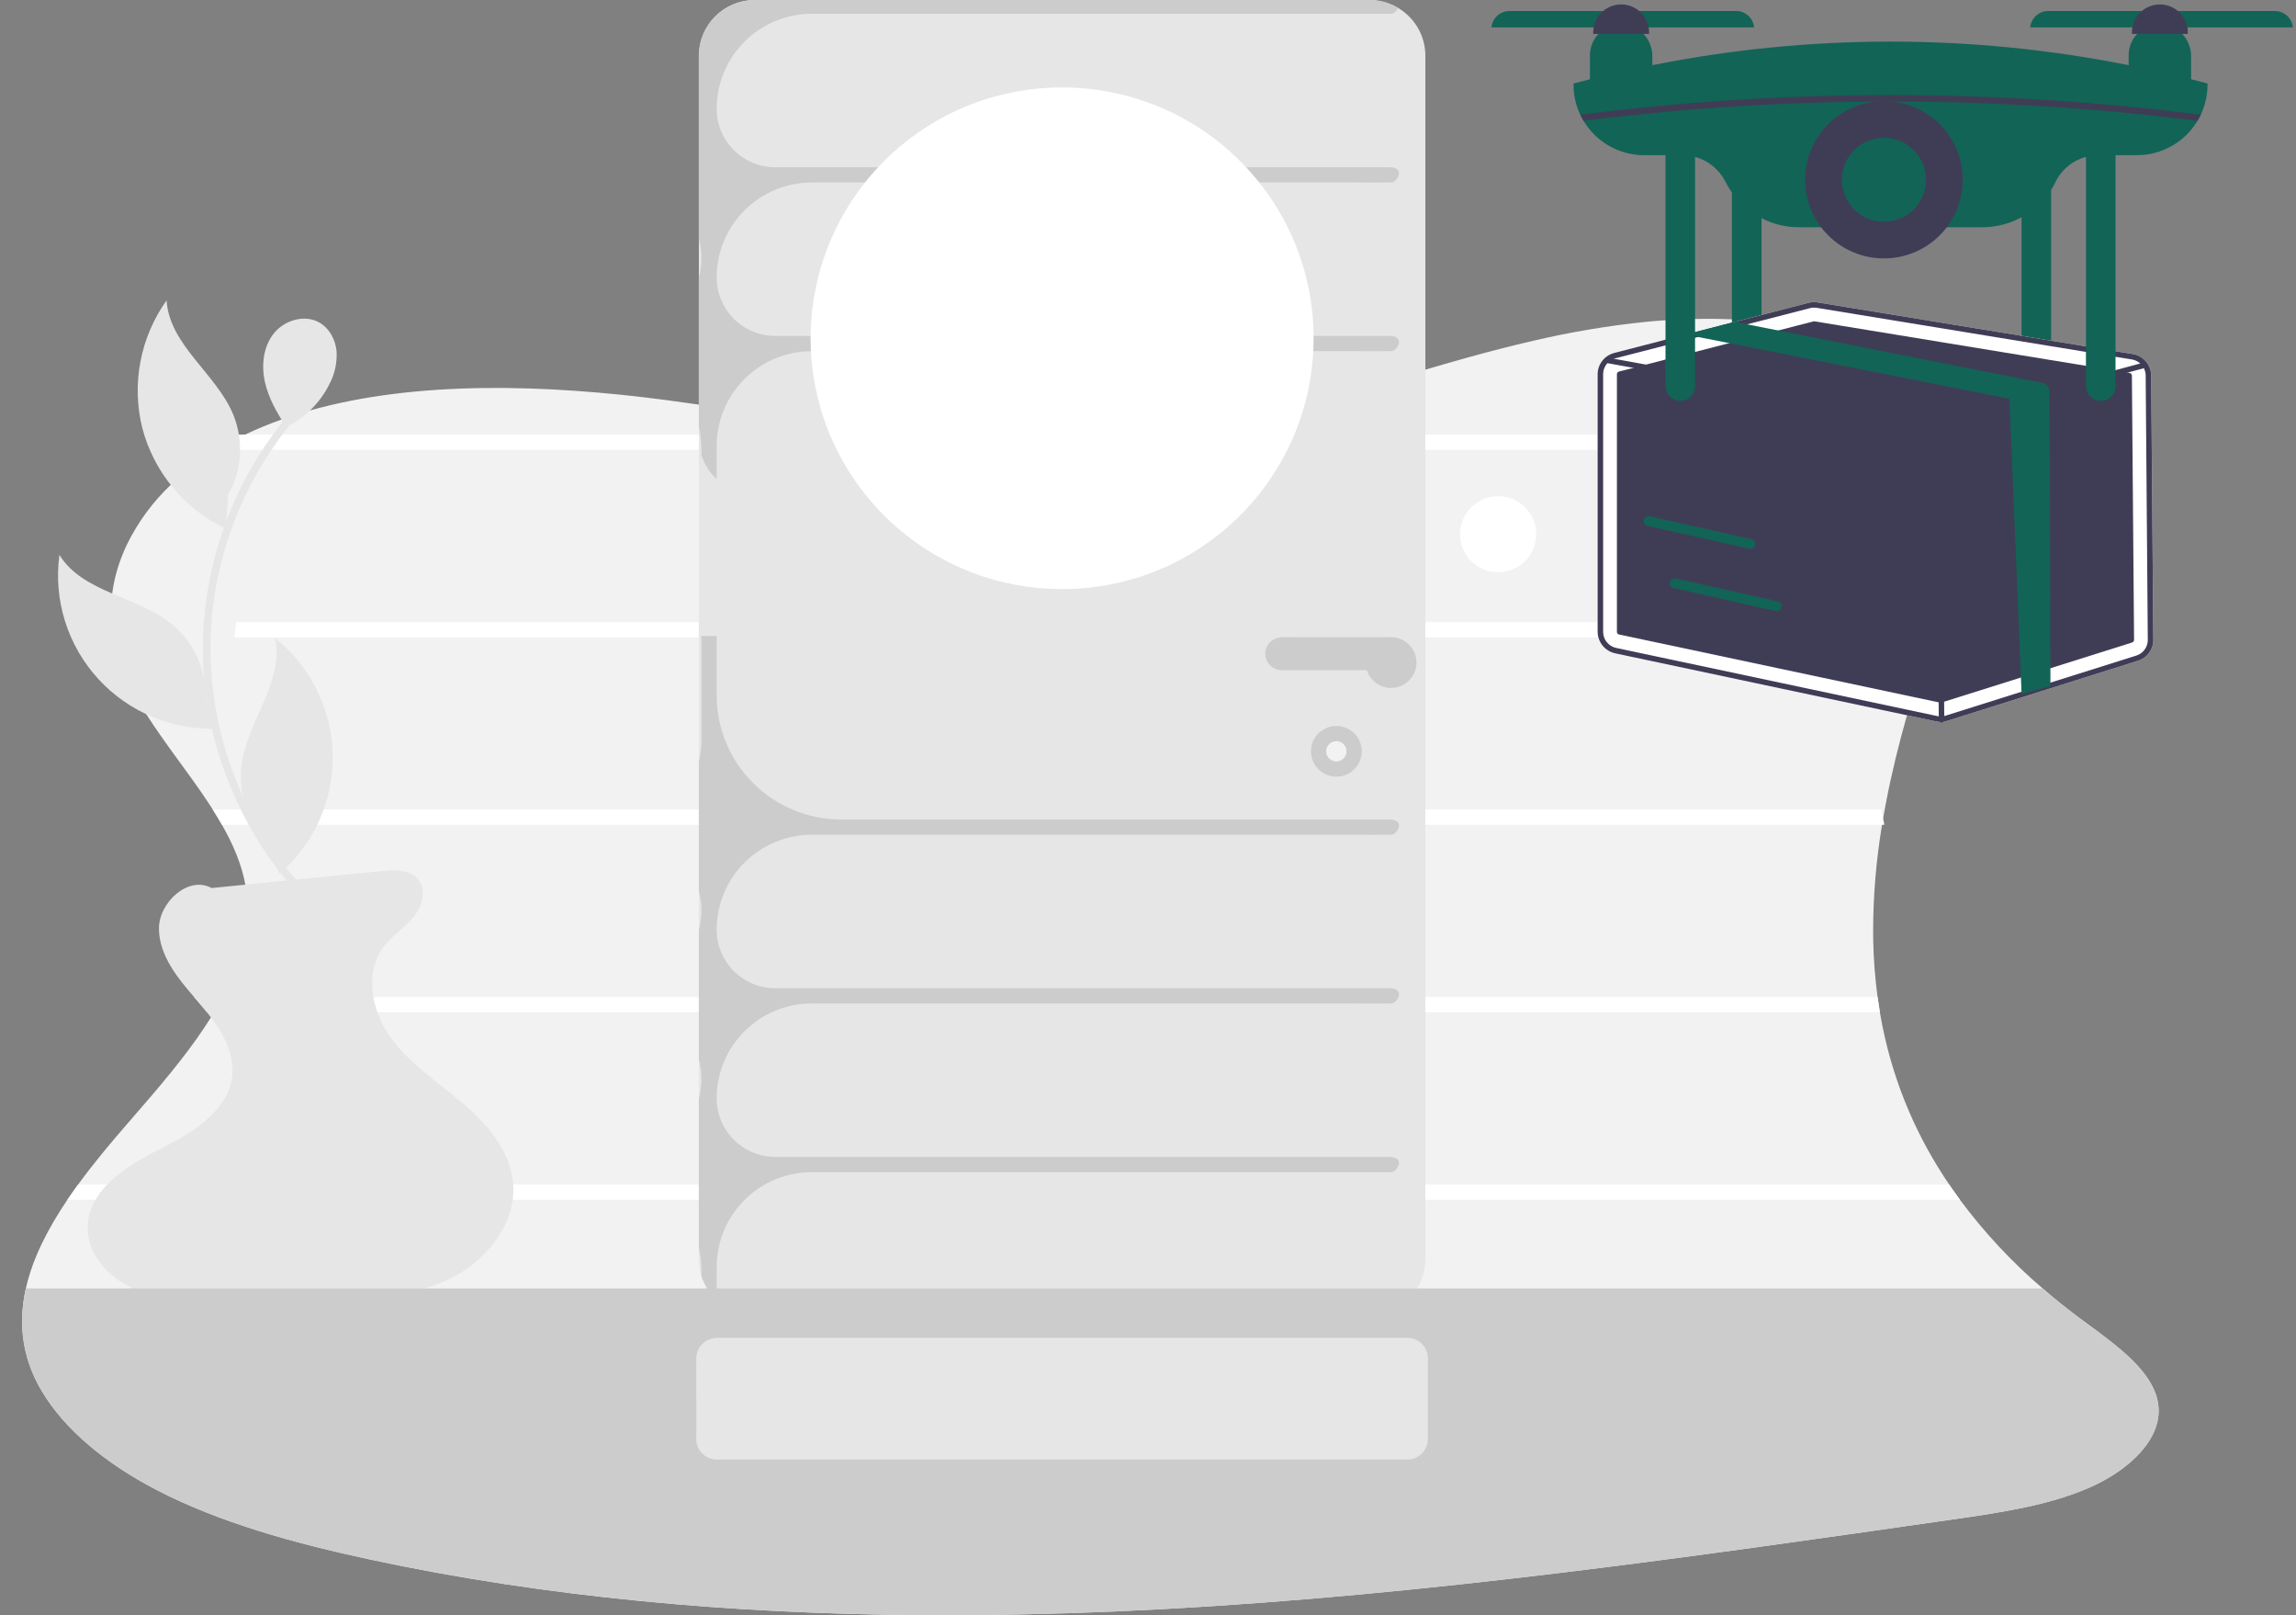 <svg width="91" height="64" viewBox="0 0 91 64" fill="none" xmlns="http://www.w3.org/2000/svg">
<rect x="0" y="0" width="91" height="64" fill="#808080" stroke="none"/>
<g clip-path="url(#clip0_1775_19373)">
<path d="M82.798 58.949C81.18 59.654 79.255 59.938 77.378 60.207C67.019 61.696 56.627 63.187 46.077 63.759C43.571 63.895 41.057 63.974 38.534 63.997C38.366 63.998 38.198 63.999 38.03 63.999C37.488 64.001 36.946 64 36.404 63.996C29.029 63.938 21.677 63.3 14.654 61.789C11.665 61.146 8.707 60.333 6.208 59.037C4.231 58.012 2.554 56.654 1.638 55.087C1.399 54.684 1.211 54.253 1.079 53.803C0.972 53.433 0.907 53.053 0.885 52.669C0.876 52.53 0.873 52.392 0.877 52.254C0.885 51.849 0.935 51.447 1.025 51.052C1.291 49.862 1.894 48.691 2.66 47.554C2.664 47.549 2.667 47.543 2.671 47.538C2.76 47.405 2.853 47.272 2.948 47.14C2.996 47.071 3.045 47.003 3.095 46.936C3.712 46.089 4.406 45.262 5.099 44.466C5.676 43.803 6.262 43.128 6.818 42.44C6.929 42.303 7.038 42.164 7.147 42.025C7.581 41.476 7.986 40.904 8.361 40.314C8.404 40.245 8.446 40.177 8.487 40.109C8.608 39.909 8.722 39.708 8.831 39.506C9.208 38.821 9.489 38.087 9.668 37.326C9.699 37.188 9.726 37.05 9.746 36.911C9.835 36.349 9.837 35.777 9.752 35.214C9.744 35.16 9.735 35.106 9.724 35.053C9.573 34.233 9.234 33.447 8.796 32.679C8.708 32.523 8.614 32.367 8.517 32.212C8.489 32.166 8.462 32.122 8.433 32.077C8.373 31.984 8.313 31.89 8.252 31.797C7.474 30.621 6.542 29.472 5.79 28.286C5.544 27.902 5.318 27.506 5.115 27.098C5.048 26.961 4.984 26.822 4.925 26.683C4.793 26.381 4.683 26.069 4.596 25.751C4.399 25.023 4.348 24.264 4.447 23.517V23.516C4.517 22.99 4.653 22.476 4.852 21.984C4.908 21.844 4.968 21.706 5.035 21.569C5.466 20.687 6.053 19.889 6.767 19.213C7.321 18.682 7.934 18.215 8.594 17.82C8.668 17.774 8.745 17.73 8.821 17.686C9.038 17.561 9.259 17.444 9.485 17.332C9.562 17.292 9.64 17.254 9.718 17.218C10.186 16.995 10.666 16.797 11.155 16.624C11.21 16.604 11.264 16.584 11.319 16.566C11.434 16.526 11.55 16.488 11.666 16.451C11.869 16.385 12.075 16.323 12.284 16.265C16.565 15.056 21.733 15.237 26.401 15.852C26.833 15.91 27.265 15.97 27.698 16.032C28.036 16.079 28.375 16.13 28.714 16.181C30.049 16.381 31.385 16.593 32.723 16.791C33.774 16.947 34.826 17.093 35.879 17.218C37.777 17.456 39.688 17.582 41.601 17.596C42.582 17.596 43.563 17.556 44.546 17.465C45.204 17.404 45.856 17.321 46.502 17.218C48.257 16.929 49.993 16.54 51.703 16.052C52.773 15.757 53.831 15.441 54.884 15.126C55.418 14.965 55.955 14.805 56.493 14.647C57.016 14.492 57.541 14.341 58.068 14.194C58.961 13.945 59.861 13.711 60.772 13.502C62.233 13.159 63.715 12.91 65.209 12.755C65.474 12.729 65.742 12.707 66.011 12.689C66.4 12.663 66.79 12.646 67.182 12.639C67.669 12.628 68.157 12.632 68.644 12.653C68.784 12.658 68.923 12.665 69.063 12.673C69.288 12.687 69.513 12.704 69.736 12.724C69.763 12.726 69.79 12.729 69.816 12.731C70.281 12.775 70.741 12.835 71.193 12.91C72.425 13.103 73.627 13.451 74.771 13.946L74.774 13.947C75.049 14.069 75.316 14.2 75.574 14.341C76.049 14.601 76.496 14.907 76.909 15.257C77.268 15.56 77.595 15.901 77.882 16.273C77.93 16.335 77.977 16.399 78.02 16.462C79.043 17.909 79.242 19.606 78.199 21.033L78.241 20.628C78.122 20.941 78.002 21.255 77.884 21.569C77.832 21.707 77.779 21.845 77.728 21.984C77.487 22.624 77.251 23.268 77.019 23.915V23.919C76.947 24.118 76.876 24.314 76.807 24.515V24.519C76.553 25.239 76.31 25.959 76.08 26.683C76.037 26.821 75.992 26.96 75.95 27.098C75.898 27.268 75.846 27.438 75.795 27.607C75.743 27.781 75.691 27.955 75.641 28.13C75.621 28.2 75.602 28.27 75.582 28.34C75.254 29.491 74.972 30.644 74.751 31.797C74.724 31.935 74.699 32.074 74.674 32.212C74.66 32.286 74.647 32.361 74.634 32.435C74.62 32.517 74.607 32.598 74.594 32.679C74.359 34.078 74.241 35.493 74.24 36.911C74.24 37.05 74.242 37.188 74.245 37.326C74.261 38.055 74.319 38.783 74.416 39.506C74.443 39.707 74.474 39.908 74.507 40.109C74.616 40.755 74.762 41.395 74.943 42.025C74.983 42.164 75.025 42.303 75.068 42.44C75.406 43.51 75.849 44.543 76.39 45.526C76.653 46.003 76.941 46.473 77.255 46.936C77.301 47.004 77.348 47.072 77.395 47.14C77.487 47.273 77.583 47.406 77.681 47.538C77.685 47.543 77.689 47.549 77.693 47.554C78.648 48.837 79.743 50.011 80.958 51.052C81.406 51.441 81.874 51.818 82.364 52.183C82.395 52.206 82.427 52.23 82.458 52.254C82.643 52.391 82.833 52.529 83.021 52.669C84.011 53.402 84.991 54.175 85.381 55.087C85.466 55.28 85.521 55.485 85.545 55.695C85.691 57.008 84.417 58.242 82.798 58.949Z" fill="#F2F2F2"/>
<path d="M74.37 17.219C74.343 17.419 74.317 17.62 74.292 17.821H8.136C8.051 17.619 7.961 17.419 7.87 17.219H74.37Z" fill="white"/>
<path d="M73.863 25.251H9.287C9.318 25.051 9.344 24.849 9.364 24.648H73.858C73.858 24.849 73.86 25.05 73.863 25.251Z" fill="white"/>
<path d="M74.687 32.679H8.796C8.708 32.523 8.614 32.367 8.517 32.212C8.489 32.166 8.462 32.122 8.433 32.077H74.562C74.585 32.197 74.609 32.316 74.634 32.436C74.651 32.517 74.669 32.598 74.687 32.679Z" fill="white"/>
<path d="M74.507 40.109H8.202C8.086 39.964 7.966 39.821 7.846 39.684C7.796 39.625 7.744 39.566 7.693 39.507H74.416C74.443 39.708 74.474 39.908 74.507 40.109Z" fill="white"/>
<path d="M77.681 47.539H2.671C2.76 47.405 2.853 47.273 2.948 47.14C2.996 47.072 3.045 47.004 3.095 46.937H77.255C77.301 47.005 77.348 47.073 77.395 47.14C77.487 47.274 77.583 47.407 77.681 47.539Z" fill="white"/>
<path d="M55.724 0.538C55.637 0.462 55.543 0.394 55.444 0.333V0.332C55.435 0.326 55.426 0.321 55.416 0.316C55.304 0.248 55.185 0.19 55.062 0.144C54.812 0.048 54.546 -0.001 54.278 5.02542e-06H29.913C29.326 0.001 28.763 0.234 28.348 0.648C27.932 1.062 27.699 1.623 27.698 2.209V49.898C27.698 50.123 27.732 50.346 27.8 50.56C27.807 50.583 27.815 50.606 27.823 50.628C27.829 50.646 27.835 50.663 27.842 50.68C27.875 50.769 27.914 50.855 27.96 50.937C27.981 50.976 28.003 51.014 28.026 51.053C28.047 51.088 28.07 51.121 28.094 51.154C28.105 51.171 28.117 51.188 28.13 51.205C28.131 51.208 28.133 51.211 28.136 51.213C28.157 51.242 28.179 51.272 28.203 51.3C28.241 51.345 28.28 51.389 28.32 51.43C28.347 51.459 28.376 51.486 28.404 51.512C28.813 51.894 29.352 52.107 29.913 52.107H54.278C54.865 52.106 55.428 51.874 55.843 51.459C56.259 51.045 56.492 50.484 56.493 49.898V2.209C56.493 1.892 56.424 1.578 56.292 1.29C56.159 1.001 55.965 0.745 55.724 0.538Z" fill="#E6E6E6"/>
<path d="M55.133 25.25H55.13C55.062 25.248 54.993 25.25 54.925 25.25H51.373C51.176 25.239 50.979 25.239 50.782 25.25C50.657 25.259 50.536 25.299 50.431 25.367C50.344 25.427 50.272 25.507 50.223 25.6C50.174 25.694 50.147 25.797 50.147 25.903C50.15 26.078 50.222 26.244 50.347 26.366C50.473 26.488 50.641 26.556 50.816 26.556C50.917 26.558 51.019 26.556 51.119 26.556H54.7C55.081 26.556 55.518 26.604 55.718 26.189C55.765 26.09 55.786 25.98 55.779 25.871C55.773 25.761 55.739 25.655 55.681 25.562C55.623 25.469 55.542 25.392 55.447 25.337C55.351 25.283 55.243 25.253 55.133 25.25Z" fill="#CCCCCC"/>
<path d="M52.965 30.773C53.521 30.773 53.972 30.323 53.972 29.769C53.972 29.214 53.521 28.765 52.965 28.765C52.409 28.765 51.959 29.214 51.959 29.769C51.959 30.323 52.409 30.773 52.965 30.773Z" fill="#CCCCCC"/>
<path d="M52.965 30.17C53.188 30.17 53.368 29.991 53.368 29.769C53.368 29.547 53.188 29.367 52.965 29.367C52.743 29.367 52.562 29.547 52.562 29.769C52.562 29.991 52.743 30.17 52.965 30.17Z" fill="#F2F2F2"/>
<path d="M29.51 40.861C29.159 41.21 28.88 41.625 28.69 42.081C28.501 42.538 28.404 43.028 28.404 43.522C28.404 44.137 28.649 44.726 29.085 45.161C29.521 45.596 30.112 45.84 30.729 45.84H55.075C55.45 45.84 55.567 46.082 55.314 46.357C55.222 46.456 55.124 46.441 55.025 46.443C54.577 46.45 54.127 46.443 53.678 46.443H32.178C31.682 46.443 31.191 46.54 30.733 46.729C30.276 46.918 29.86 47.196 29.509 47.545C29.159 47.895 28.881 48.309 28.691 48.766C28.502 49.223 28.404 49.712 28.404 50.206V51.513C28.124 51.252 27.916 50.924 27.8 50.56V50.333C27.8 50.035 27.766 49.737 27.698 49.446V43.541C27.766 43.284 27.8 43.02 27.8 42.755C27.8 42.493 27.766 42.233 27.698 41.981V36.857C27.766 36.601 27.8 36.337 27.8 36.071C27.8 35.81 27.766 35.55 27.698 35.297V30.173C27.766 29.916 27.8 29.652 27.8 29.387V25.201H28.404V27.547C28.404 28.853 28.925 30.106 29.851 31.029C30.777 31.953 32.034 32.472 33.344 32.472H55.078C55.452 32.472 55.57 32.714 55.316 32.989C55.224 33.089 55.124 33.073 55.025 33.074C54.577 33.082 54.127 33.074 53.678 33.074H32.178C31.177 33.075 30.217 33.471 29.509 34.177C28.802 34.883 28.404 35.84 28.404 36.838C28.404 37.453 28.649 38.043 29.085 38.477C29.521 38.912 30.112 39.157 30.729 39.157H55.075C55.45 39.157 55.567 39.398 55.314 39.674C55.222 39.773 55.124 39.757 55.025 39.759C54.577 39.767 54.127 39.759 53.678 39.759H32.178C31.682 39.758 31.191 39.855 30.733 40.044C30.275 40.233 29.86 40.511 29.51 40.861Z" fill="#CCCCCC"/>
<path d="M55.314 13.828C55.222 13.927 55.124 13.911 55.025 13.913C54.577 13.921 54.127 13.913 53.678 13.913H32.178C31.682 13.913 31.191 14.011 30.733 14.2C30.276 14.389 29.86 14.666 29.509 15.016C29.159 15.365 28.881 15.78 28.691 16.237C28.502 16.694 28.404 17.183 28.404 17.677V18.983C28.124 18.723 27.916 18.395 27.8 18.031V17.804C27.8 17.505 27.766 17.208 27.698 16.917V11.012C27.766 10.755 27.8 10.491 27.8 10.226C27.8 9.964 27.766 9.704 27.698 9.452V2.209C27.699 1.623 27.933 1.062 28.348 0.648C28.763 0.234 29.326 0.001 29.913 5.02622e-06H54.278C54.546 -0.001 54.812 0.048 55.062 0.144C55.186 0.19 55.304 0.248 55.417 0.316C55.391 0.369 55.357 0.417 55.316 0.46C55.224 0.559 55.124 0.544 55.025 0.545C54.577 0.553 54.127 0.545 53.678 0.545H32.178C31.177 0.545 30.217 0.942 29.509 1.648C28.802 2.354 28.404 3.311 28.404 4.309C28.404 4.924 28.649 5.514 29.085 5.948C29.521 6.383 30.112 6.627 30.729 6.627H55.075C55.45 6.627 55.567 6.868 55.314 7.144C55.222 7.244 55.124 7.228 55.025 7.23C54.577 7.238 54.127 7.23 53.678 7.23H32.178C31.177 7.23 30.217 7.626 29.51 8.332C28.802 9.038 28.404 9.995 28.404 10.993C28.404 11.607 28.649 12.197 29.085 12.632C29.521 13.066 30.112 13.311 30.729 13.311H55.075C55.45 13.311 55.567 13.553 55.314 13.828Z" fill="#CCCCCC"/>
<path d="M59.377 22.673C60.211 22.673 60.887 21.999 60.887 21.167C60.887 20.335 60.211 19.661 59.377 19.661C58.543 19.661 57.867 20.335 57.867 21.167C57.867 21.999 58.543 22.673 59.377 22.673Z" fill="white"/>
<path d="M20.32 47.538C20.132 48.924 19.005 50.143 17.691 50.734C17.408 50.861 17.117 50.967 16.82 51.052C15.514 51.433 14.102 51.449 12.729 51.457C11.342 51.466 9.954 51.475 8.567 51.483C7.472 51.49 6.343 51.49 5.332 51.072C5.317 51.066 5.302 51.059 5.288 51.052C4.296 50.625 3.449 49.686 3.473 48.611C3.484 48.233 3.591 47.863 3.786 47.538C3.914 47.32 4.069 47.118 4.247 46.936C4.797 46.367 5.561 45.921 6.275 45.563C7.576 44.911 9.064 44.046 9.205 42.601C9.287 41.768 8.88 40.999 8.361 40.314C8.31 40.245 8.257 40.176 8.202 40.109C8.086 39.963 7.966 39.821 7.846 39.683C7.796 39.625 7.744 39.566 7.693 39.507C7.013 38.721 6.326 37.859 6.3 36.833C6.272 35.76 7.474 34.679 8.385 35.187C8.831 35.142 9.277 35.098 9.724 35.053C10.271 34.999 10.818 34.944 11.365 34.889C11.487 34.878 11.607 34.866 11.728 34.853C12.865 34.741 14.001 34.628 15.136 34.514C15.642 34.464 16.235 34.446 16.563 34.832C16.92 35.255 16.735 35.921 16.382 36.347C16.028 36.773 15.538 37.073 15.205 37.514C14.776 38.082 14.675 38.801 14.799 39.507C14.835 39.712 14.888 39.913 14.958 40.109C15.082 40.458 15.255 40.789 15.47 41.091C16.215 42.133 17.318 42.851 18.299 43.676C19.279 44.502 20.197 45.552 20.332 46.824C20.336 46.861 20.339 46.899 20.341 46.936C20.355 47.137 20.348 47.339 20.32 47.538Z" fill="#E6E6E6"/>
<path d="M12.348 35.963C11.359 34.989 10.516 33.877 9.846 32.661C9.179 31.453 8.685 30.156 8.381 28.809C8.073 27.443 7.971 26.038 8.078 24.641C8.301 21.797 9.355 19.081 11.11 16.827C11.217 16.69 11.327 16.555 11.439 16.422C11.564 16.274 11.777 16.488 11.653 16.635C9.862 18.776 8.74 21.394 8.426 24.164C8.199 26.281 8.452 28.422 9.168 30.428C9.884 32.433 11.044 34.252 12.562 35.75C12.7 35.886 12.486 36.099 12.348 35.963Z" fill="#E6E6E6"/>
<path d="M10.988 17.083C11.111 17.037 11.23 16.985 11.347 16.927C11.353 16.936 11.359 16.945 11.365 16.954L10.988 17.083Z" fill="#E6E6E6"/>
<path d="M10.855 13.208C11.277 12.681 12.085 12.444 12.668 12.786C13.06 13.014 13.294 13.459 13.339 13.91C13.368 14.364 13.27 14.818 13.056 15.22C12.687 15.959 12.087 16.557 11.347 16.926C10.984 16.369 10.644 15.782 10.499 15.134C10.352 14.475 10.433 13.736 10.855 13.208Z" fill="#E6E6E6"/>
<path d="M5.643 16.974C5.426 16.11 5.399 15.209 5.565 14.333C5.731 13.458 6.085 12.628 6.603 11.902C6.709 13.669 8.565 14.793 9.245 16.428C9.453 16.94 9.543 17.491 9.508 18.042C9.473 18.593 9.315 19.129 9.044 19.61L8.942 20.951C8.137 20.565 7.425 20.01 6.855 19.323C6.286 18.637 5.872 17.835 5.643 16.974Z" fill="#E6E6E6"/>
<path d="M2.355 21.986C3.283 23.494 5.452 23.615 6.823 24.738C7.249 25.092 7.588 25.536 7.818 26.038C8.047 26.541 8.16 27.088 8.149 27.64L8.692 28.87C7.798 28.914 6.906 28.762 6.079 28.423C5.251 28.084 4.508 27.568 3.904 26.911C3.299 26.254 2.846 25.472 2.579 24.621C2.311 23.77 2.235 22.87 2.355 21.986Z" fill="#E6E6E6"/>
<path d="M10.904 25.284C11.602 25.842 12.168 26.546 12.563 27.347C12.957 28.147 13.17 29.024 13.186 29.916C13.202 30.808 13.021 31.693 12.655 32.507C12.289 33.321 11.749 34.045 11.071 34.627L10.614 33.362C10.224 32.97 9.928 32.496 9.747 31.974C9.566 31.453 9.505 30.897 9.568 30.349C9.786 28.593 11.274 27.015 10.904 25.284Z" fill="#E6E6E6"/>
<path d="M52.063 13.403C52.063 13.941 52.02 14.479 51.933 15.01C51.897 15.234 51.853 15.455 51.801 15.673C51.782 15.754 51.763 15.834 51.742 15.913C51.675 16.169 51.598 16.422 51.511 16.669C50.689 19.023 49.011 20.984 46.808 22.162C46.666 22.239 46.521 22.313 46.375 22.382C46.19 22.47 46.001 22.553 45.81 22.629C45.697 22.674 45.583 22.717 45.469 22.758C43.425 23.488 41.199 23.536 39.126 22.894C39.024 22.863 38.924 22.83 38.825 22.795C38.619 22.724 38.418 22.647 38.22 22.564C38.087 22.507 37.956 22.449 37.827 22.387C36.632 21.821 35.562 21.024 34.678 20.043C33.795 19.061 33.115 17.915 32.679 16.669C32.594 16.421 32.516 16.169 32.45 15.913C32.428 15.834 32.409 15.754 32.39 15.673C32.339 15.454 32.295 15.233 32.258 15.01C31.913 12.893 32.261 10.723 33.25 8.819C33.256 8.808 33.262 8.796 33.268 8.785C33.432 8.474 33.612 8.173 33.808 7.881L33.847 7.824C34.846 6.356 36.22 5.18 37.827 4.419C37.957 4.357 38.088 4.298 38.22 4.243C38.412 4.163 38.606 4.087 38.805 4.019C38.91 3.982 39.018 3.947 39.126 3.913C41.199 3.271 43.425 3.319 45.469 4.048C45.59 4.091 45.711 4.138 45.831 4.186C46.015 4.26 46.197 4.34 46.375 4.425C46.521 4.494 46.665 4.567 46.808 4.644C48.227 5.403 49.441 6.495 50.344 7.824L50.384 7.881C50.58 8.173 50.76 8.474 50.923 8.785C50.929 8.796 50.935 8.808 50.942 8.819C51.681 10.235 52.066 11.807 52.063 13.403Z" fill="white"/>
<path d="M82.798 58.949C81.18 59.655 79.255 59.938 77.378 60.207C67.019 61.696 56.627 63.188 46.077 63.759C43.571 63.896 41.057 63.975 38.534 63.997C38.366 63.998 38.198 63.999 38.03 63.999C37.488 64.001 36.946 64 36.404 63.996C29.029 63.939 21.677 63.3 14.654 61.789C11.665 61.147 8.707 60.334 6.208 59.037C4.231 58.012 2.554 56.654 1.638 55.088C1.399 54.685 1.211 54.253 1.079 53.804C0.972 53.434 0.907 53.053 0.885 52.669C0.876 52.531 0.873 52.392 0.877 52.255C0.885 51.85 0.935 51.447 1.025 51.053H80.958C81.406 51.441 81.874 51.818 82.364 52.183C82.395 52.206 82.427 52.23 82.458 52.255C82.643 52.391 82.833 52.53 83.021 52.669C84.011 53.402 84.991 54.175 85.381 55.088C85.466 55.281 85.521 55.486 85.545 55.695C85.691 57.008 84.417 58.242 82.798 58.949Z" fill="#CCCCCC"/>
<path d="M56.593 54.26C56.593 54.097 56.602 53.932 56.592 53.77C56.58 53.566 56.49 53.374 56.341 53.233C56.192 53.093 55.996 53.013 55.791 53.011C55.688 53.009 55.586 53.011 55.483 53.011H28.457C28.346 53.006 28.235 53.023 28.13 53.063C28.026 53.102 27.93 53.162 27.85 53.239C27.77 53.316 27.706 53.409 27.662 53.511C27.619 53.614 27.597 53.724 27.598 53.835C27.592 54.42 27.598 55.006 27.598 55.591V56.611C27.598 56.776 27.586 56.946 27.602 57.111C27.624 57.308 27.718 57.489 27.865 57.622C28.012 57.755 28.203 57.828 28.402 57.83C28.434 57.831 28.467 57.83 28.5 57.83H55.794C56.009 57.826 56.213 57.738 56.363 57.585C56.513 57.432 56.595 57.225 56.593 57.011C56.595 56.803 56.593 56.593 56.593 56.383V54.26Z" fill="#E6E6E6"/>
<path d="M55.134 27.259C55.69 27.259 56.141 26.809 56.141 26.255C56.141 25.701 55.69 25.251 55.134 25.251C54.578 25.251 54.127 25.701 54.127 26.255C54.127 26.809 54.578 27.259 55.134 27.259Z" fill="#CCCCCC"/>
<path d="M80.121 5.636V14.699C80.12 14.847 80.172 14.991 80.27 15.102C80.368 15.213 80.503 15.285 80.65 15.303C80.669 15.304 80.689 15.306 80.709 15.306C80.854 15.306 80.994 15.252 81.102 15.154C81.162 15.099 81.21 15.032 81.243 14.958C81.276 14.883 81.293 14.803 81.293 14.722V5.568L80.121 5.636Z" fill="#126456"/>
<path d="M68.644 5.636V14.699C68.642 14.847 68.695 14.991 68.793 15.102C68.89 15.213 69.025 15.285 69.172 15.303C69.192 15.304 69.212 15.306 69.231 15.306C69.376 15.306 69.517 15.252 69.624 15.154C69.684 15.099 69.732 15.032 69.765 14.958C69.798 14.883 69.815 14.803 69.816 14.722V5.568L68.644 5.636Z" fill="#126456"/>
<path d="M85.26 14.88C85.259 14.674 85.185 14.476 85.051 14.32C84.917 14.164 84.731 14.06 84.528 14.027L83.847 13.916L82.676 13.724L81.293 13.498L80.121 13.305L72.04 11.982C71.92 11.963 71.798 11.968 71.68 11.998L69.816 12.48L69.063 12.674L68.755 12.753H68.754L68.754 12.754L68.644 12.782L67.533 13.068L67.182 13.159L67.074 13.186L66.011 13.46L63.974 13.986C63.838 14.021 63.713 14.089 63.609 14.183V14.185C63.518 14.266 63.445 14.365 63.396 14.476C63.346 14.587 63.321 14.707 63.321 14.828V25.036C63.321 25.108 63.33 25.181 63.349 25.251C63.39 25.407 63.474 25.55 63.591 25.662C63.708 25.774 63.854 25.852 64.013 25.886L75.582 28.341L76.733 28.585C76.781 28.596 76.831 28.601 76.88 28.602C76.892 28.604 76.903 28.604 76.915 28.604C76.953 28.604 76.992 28.601 77.031 28.596L77.031 28.595C77.081 28.589 77.13 28.578 77.177 28.563L81.293 27.267L84.734 26.183C84.913 26.128 85.069 26.017 85.179 25.866C85.288 25.715 85.347 25.533 85.345 25.347L85.26 14.88Z" fill="white"/>
<path d="M84.496 14.884C84.496 14.858 84.487 14.834 84.47 14.814C84.453 14.795 84.43 14.782 84.404 14.779L84.319 14.764L83.847 14.687L83.801 14.679H83.8L83.798 14.678L82.676 14.495L81.293 14.269L80.121 14.077L71.916 12.732C71.91 12.732 71.905 12.732 71.898 12.732C71.889 12.731 71.88 12.733 71.872 12.736L71.193 12.91L70.477 13.095L69.816 13.266L68.644 13.568L68.536 13.596H68.535L67.182 13.945L66.011 14.246L65.239 14.446L64.736 14.576L64.734 14.577L64.165 14.722C64.142 14.728 64.121 14.742 64.107 14.761C64.092 14.78 64.085 14.804 64.085 14.828V25.035C64.085 25.06 64.094 25.084 64.109 25.103C64.125 25.122 64.146 25.136 64.171 25.141L64.686 25.25L75.795 27.608L76.836 27.828H76.837L76.891 27.839C76.91 27.844 76.929 27.843 76.947 27.837L77.055 27.803L80.096 26.846H80.097L81.266 26.478L84.505 25.457C84.527 25.45 84.547 25.436 84.56 25.418C84.574 25.399 84.582 25.377 84.582 25.354L84.496 14.884Z" fill="#3F3D56"/>
<path d="M85.26 14.88C85.259 14.674 85.185 14.476 85.051 14.32C84.917 14.164 84.731 14.06 84.528 14.027L83.847 13.916L82.676 13.724L81.293 13.498L80.121 13.305L72.04 11.982C71.92 11.963 71.798 11.968 71.68 11.998L69.816 12.48L69.063 12.674L68.755 12.753H68.754L68.754 12.754L68.644 12.782L67.533 13.068L67.182 13.159L67.074 13.186L66.011 13.46L63.974 13.986C63.838 14.021 63.713 14.089 63.609 14.183V14.185C63.518 14.266 63.445 14.365 63.396 14.476C63.346 14.587 63.321 14.707 63.321 14.828V25.036C63.321 25.108 63.33 25.181 63.349 25.251C63.39 25.407 63.474 25.55 63.591 25.662C63.708 25.774 63.854 25.852 64.013 25.886L75.582 28.341L76.733 28.585C76.781 28.596 76.831 28.601 76.88 28.602C76.892 28.604 76.903 28.604 76.915 28.604C76.953 28.604 76.992 28.601 77.031 28.596L77.031 28.595C77.081 28.589 77.13 28.578 77.177 28.563L81.293 27.267L84.734 26.183C84.913 26.128 85.069 26.017 85.179 25.866C85.288 25.715 85.347 25.533 85.345 25.347L85.26 14.88ZM84.669 25.977L81.267 27.048L80.12 27.409L77.111 28.357C77.094 28.362 77.077 28.366 77.061 28.37C76.989 28.385 76.915 28.39 76.842 28.383H76.841C76.821 28.38 76.8 28.376 76.779 28.372L75.641 28.131L64.057 25.673C63.947 25.65 63.845 25.598 63.761 25.524C63.677 25.45 63.613 25.356 63.575 25.251C63.552 25.181 63.539 25.109 63.539 25.036V14.828C63.539 14.667 63.599 14.511 63.707 14.391H63.708V14.39C63.78 14.312 63.869 14.252 63.968 14.216C63.988 14.208 64.008 14.201 64.029 14.196L66.011 13.686L67.182 13.384L67.305 13.35H67.308L68.644 13.007L69.247 12.851L69.736 12.725L69.816 12.705L71.734 12.21C71.787 12.196 71.842 12.189 71.898 12.189C71.933 12.189 71.969 12.192 72.004 12.197L80.121 13.526L81.293 13.718L82.676 13.944L83.847 14.137L84.493 14.242C84.617 14.262 84.733 14.318 84.826 14.403H84.828C84.895 14.463 84.948 14.537 84.985 14.62C85.021 14.702 85.041 14.79 85.042 14.88L85.126 25.349C85.128 25.489 85.084 25.625 85.002 25.738C84.92 25.851 84.803 25.935 84.669 25.977Z" fill="#3F3D56"/>
<path d="M84.969 14.584C84.96 14.59 84.951 14.594 84.941 14.597L81.267 15.587L80.124 15.895L76.871 16.771C76.862 16.774 76.853 16.775 76.843 16.775C76.836 16.775 76.83 16.774 76.823 16.774L63.708 14.389L63.665 14.381C63.636 14.376 63.611 14.36 63.595 14.336C63.578 14.312 63.572 14.283 63.577 14.255C63.582 14.226 63.599 14.201 63.622 14.184C63.646 14.168 63.675 14.162 63.704 14.167L63.968 14.215L76.839 16.555L79.642 15.799L81.21 15.377L84.827 14.402L84.884 14.386C84.909 14.38 84.936 14.382 84.959 14.393C84.982 14.404 85.001 14.423 85.011 14.446C85.014 14.451 85.016 14.457 85.018 14.463C85.024 14.486 85.022 14.51 85.014 14.532C85.005 14.554 84.989 14.572 84.969 14.584Z" fill="#3F3D56"/>
<path d="M76.952 28.628C76.924 28.628 76.896 28.617 76.876 28.597C76.855 28.576 76.843 28.549 76.843 28.52L76.734 16.667C76.734 16.639 76.745 16.611 76.765 16.59C76.786 16.57 76.813 16.558 76.842 16.558H76.843C76.872 16.558 76.9 16.569 76.92 16.589C76.94 16.609 76.952 16.637 76.952 16.665L77.061 28.518C77.061 28.547 77.05 28.575 77.03 28.596C77.01 28.616 76.982 28.628 76.953 28.628H76.952Z" fill="#3F3D56"/>
<path d="M81.268 27.187L80.124 27.495L79.642 15.8L67.343 13.36C67.331 13.358 67.32 13.355 67.308 13.351C67.213 13.324 67.131 13.266 67.074 13.186L68.753 12.753L69.247 12.851L80.916 15.166C80.978 15.178 81.036 15.203 81.087 15.239C81.137 15.276 81.179 15.323 81.21 15.377C81.246 15.44 81.267 27.111 81.268 27.187Z" fill="#126456"/>
<path d="M87.445 3.295C87.244 3.242 87.042 3.191 86.842 3.141V2.229C86.843 1.901 86.719 1.585 86.494 1.346C86.396 1.239 86.279 1.151 86.15 1.086C86.121 1.07 86.091 1.056 86.06 1.044C85.942 0.995 85.815 0.966 85.687 0.958C85.55 0.948 85.412 0.962 85.279 0.998C85.2 1.02 85.122 1.049 85.049 1.086C84.943 1.14 84.845 1.208 84.759 1.289C84.739 1.307 84.721 1.326 84.702 1.346C84.487 1.574 84.368 1.876 84.368 2.189V2.583C78.137 1.337 71.72 1.337 65.489 2.583V2.229C65.491 1.901 65.367 1.585 65.142 1.346C65.044 1.239 64.928 1.151 64.799 1.086C64.769 1.07 64.739 1.056 64.708 1.044C64.589 0.995 64.463 0.966 64.335 0.958C64.197 0.949 64.059 0.962 63.927 0.998C63.848 1.02 63.771 1.049 63.697 1.086C63.591 1.139 63.493 1.208 63.406 1.289C63.387 1.307 63.369 1.326 63.351 1.346C63.136 1.574 63.016 1.876 63.016 2.189V3.141C62.815 3.191 62.614 3.242 62.414 3.295L62.365 3.308V3.358C62.365 3.768 62.455 4.173 62.63 4.544L62.763 4.789C63.011 5.204 63.363 5.547 63.784 5.785C64.204 6.023 64.68 6.149 65.164 6.149H66.011V15.28C66.009 15.428 66.062 15.571 66.159 15.682C66.257 15.794 66.392 15.865 66.539 15.883C66.621 15.892 66.703 15.883 66.781 15.857C66.859 15.831 66.93 15.79 66.99 15.735C67.051 15.68 67.099 15.613 67.132 15.538C67.165 15.464 67.182 15.383 67.182 15.302V6.217C67.44 6.287 67.681 6.411 67.888 6.58C68.096 6.749 68.265 6.96 68.385 7.199C68.46 7.349 68.547 7.493 68.644 7.631C68.946 8.057 69.346 8.404 69.811 8.643C70.276 8.882 70.792 9.006 71.315 9.005H78.544C79.094 9.006 79.636 8.87 80.121 8.611C80.6 8.359 81.004 7.986 81.293 7.529C81.353 7.433 81.408 7.334 81.457 7.232C81.574 6.985 81.744 6.766 81.954 6.591C82.165 6.415 82.411 6.288 82.675 6.217V15.28C82.674 15.428 82.727 15.571 82.824 15.682C82.922 15.794 83.057 15.865 83.204 15.883C83.224 15.885 83.243 15.886 83.263 15.886C83.408 15.886 83.548 15.832 83.656 15.735C83.716 15.68 83.764 15.613 83.797 15.538C83.83 15.464 83.847 15.383 83.847 15.302V6.149H84.693C85.177 6.149 85.653 6.023 86.074 5.785C86.495 5.547 86.846 5.204 87.094 4.789C87.143 4.71 87.187 4.628 87.227 4.544C87.403 4.173 87.493 3.768 87.493 3.358V3.308L87.445 3.295Z" fill="#126456"/>
<path d="M74.669 10.239C76.394 10.239 77.793 8.844 77.793 7.123C77.793 5.402 76.394 4.007 74.669 4.007C72.943 4.007 71.544 5.402 71.544 7.123C71.544 8.844 72.943 10.239 74.669 10.239Z" fill="#3F3D56"/>
<path d="M74.668 8.785C75.589 8.785 76.335 8.041 76.335 7.123C76.335 6.205 75.589 5.461 74.668 5.461C73.748 5.461 73.002 6.205 73.002 7.123C73.002 8.041 73.748 8.785 74.668 8.785Z" fill="#126456"/>
<path d="M90.162 0.436H86.061V1.085H90.875C90.859 0.908 90.776 0.743 90.645 0.623C90.513 0.503 90.341 0.436 90.162 0.436Z" fill="#126456"/>
<path d="M81.178 0.436C81 0.436 80.828 0.503 80.696 0.623C80.564 0.743 80.481 0.908 80.465 1.085H85.279V0.436H81.178Z" fill="#126456"/>
<path d="M86.695 1.085C86.648 0.831 86.515 0.602 86.318 0.435C86.17 0.31 85.991 0.226 85.8 0.192C85.609 0.158 85.412 0.175 85.229 0.24C85.046 0.306 84.884 0.419 84.759 0.567C84.634 0.716 84.551 0.894 84.517 1.085C84.504 1.149 84.498 1.214 84.498 1.28V1.345H86.712V1.28C86.711 1.214 86.706 1.149 86.695 1.085Z" fill="#3F3D56"/>
<path d="M68.81 0.436H64.708V1.085H69.523C69.506 0.908 69.424 0.743 69.292 0.623C69.16 0.503 68.989 0.436 68.81 0.436Z" fill="#126456"/>
<path d="M59.826 0.436C59.648 0.436 59.475 0.503 59.343 0.623C59.212 0.743 59.129 0.908 59.112 1.085H63.927V0.436H59.826Z" fill="#126456"/>
<path d="M65.342 1.085C65.297 0.83 65.163 0.599 64.964 0.433C64.765 0.266 64.513 0.175 64.254 0.175C63.994 0.175 63.742 0.266 63.543 0.433C63.344 0.599 63.21 0.83 63.165 1.085C63.152 1.15 63.146 1.215 63.147 1.28V1.345H65.359V1.28C65.359 1.215 65.353 1.15 65.342 1.085Z" fill="#3F3D56"/>
<path d="M62.631 4.544C70.796 3.505 79.061 3.505 87.227 4.544C87.187 4.628 87.143 4.709 87.094 4.789C83.086 4.283 79.05 4.027 75.01 4.024H75.007C74.777 4.024 74.545 4.024 74.314 4.027H74.311C70.45 4.05 66.594 4.305 62.763 4.789L62.631 4.544Z" fill="#3F3D56"/>
<path d="M70.417 24.214C70.402 24.214 70.388 24.213 70.374 24.21L66.338 23.301C66.313 23.295 66.289 23.285 66.268 23.27C66.247 23.255 66.229 23.236 66.216 23.215C66.202 23.193 66.192 23.169 66.188 23.144C66.184 23.119 66.184 23.093 66.19 23.068C66.196 23.043 66.206 23.019 66.221 22.998C66.236 22.978 66.255 22.96 66.276 22.946C66.298 22.933 66.322 22.923 66.347 22.919C66.373 22.915 66.399 22.915 66.424 22.921L70.46 23.83C70.507 23.84 70.548 23.868 70.576 23.907C70.604 23.946 70.616 23.994 70.611 24.041C70.606 24.089 70.583 24.133 70.547 24.165C70.511 24.197 70.465 24.214 70.417 24.214Z" fill="#126456"/>
<path d="M69.375 21.748C69.361 21.748 69.346 21.746 69.332 21.743L65.296 20.834C65.246 20.823 65.202 20.792 65.174 20.748C65.146 20.704 65.137 20.651 65.149 20.601C65.16 20.551 65.191 20.507 65.235 20.479C65.279 20.452 65.332 20.443 65.382 20.454L69.418 21.363C69.465 21.373 69.506 21.401 69.534 21.44C69.562 21.479 69.575 21.527 69.569 21.574C69.564 21.622 69.541 21.666 69.505 21.698C69.47 21.73 69.423 21.748 69.375 21.748Z" fill="#126456"/>
</g>
<defs>
<clipPath id="clip0_1775_19373">
<rect width="90" height="64" fill="white" transform="translate(0.875)"/>
</clipPath>
</defs>
</svg>
